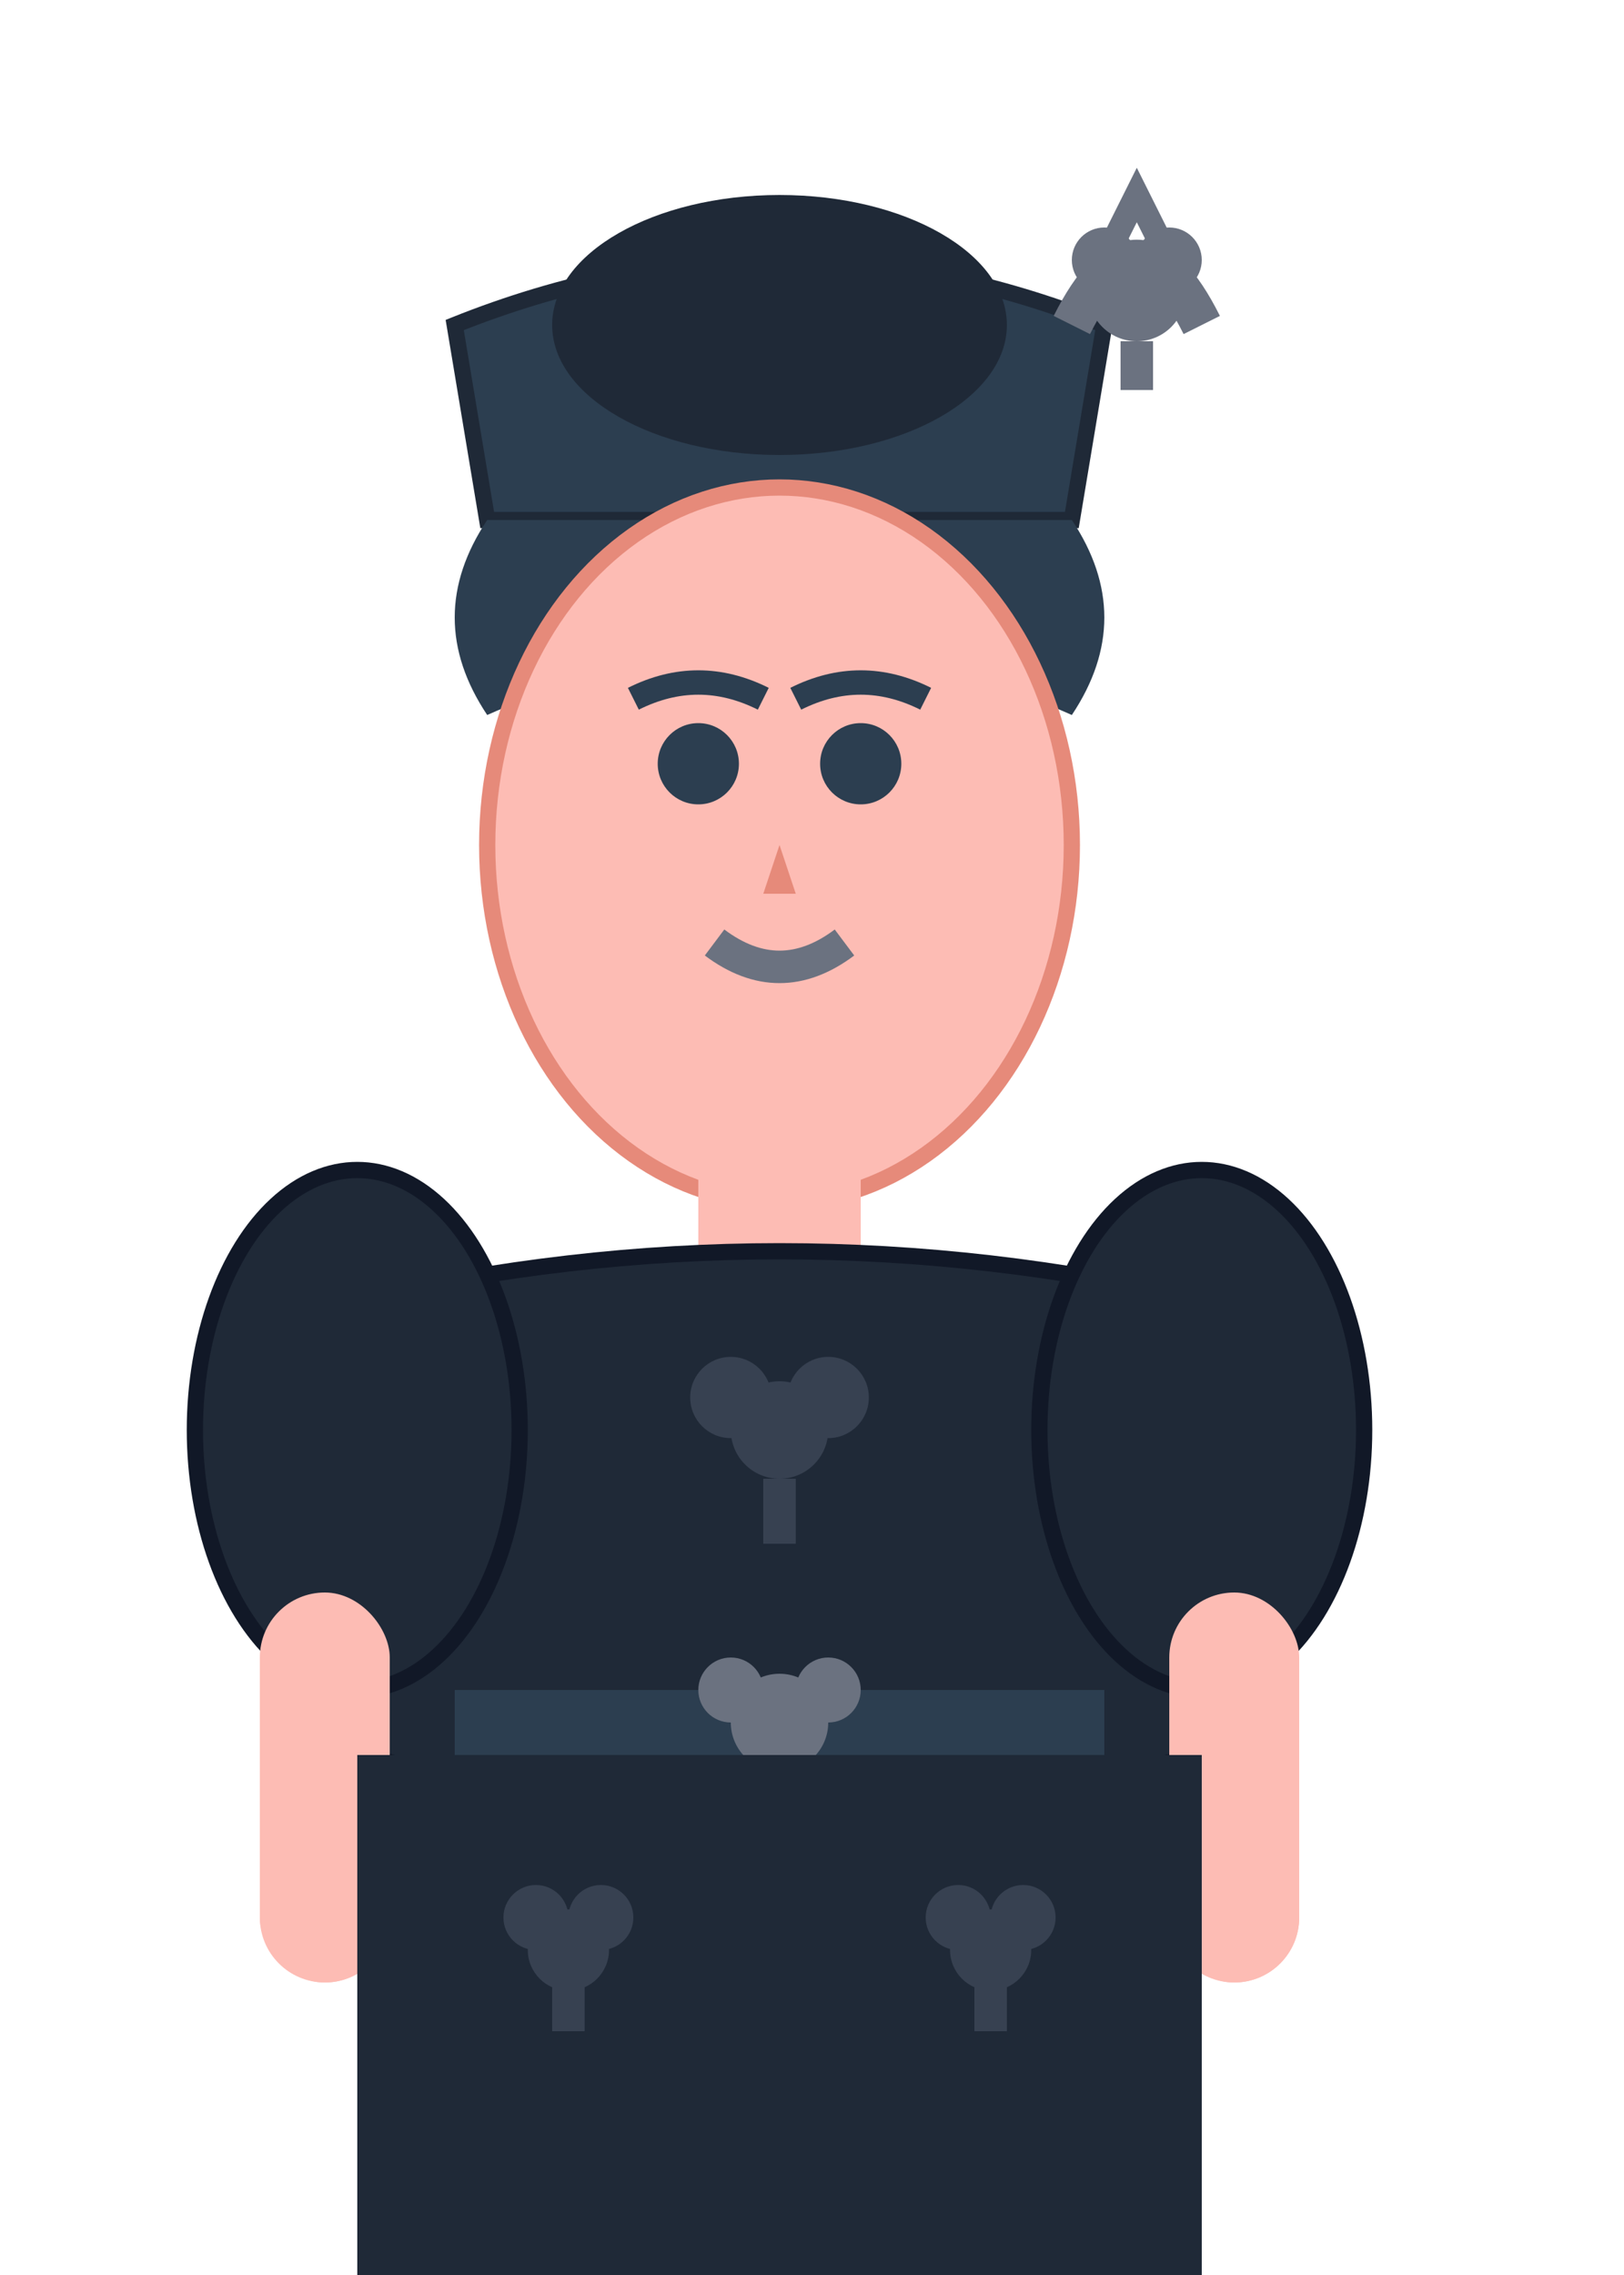 <svg viewBox="0 0 100 140" xmlns="http://www.w3.org/2000/svg">
  <!-- Hat -->
  <path d="M28 20 Q48 12 68 20 L66 32 L30 32 Z" fill="#2C3E50" stroke="#1F2937" stroke-width="1"/>
  <ellipse cx="48" cy="20" rx="14" ry="8" fill="#1F2937"/>
  
  <!-- Feather -->
  <path d="M66 20 Q70 12 74 20" stroke="#6B7280" stroke-width="2.5" fill="none"/>
  <path d="M68 16 L70 12 L72 16" stroke="#6B7280" stroke-width="1.5" fill="none"/>
  <circle cx="70" cy="18" r="3" fill="#6B7280"/>
  <circle cx="68" cy="16" r="2" fill="#6B7280"/>
  <circle cx="72" cy="16" r="2" fill="#6B7280"/>
  <rect x="69" y="21" width="2" height="3" fill="#6B7280"/>
  
  <!-- Hair -->
  <path d="M30 32 Q26 38 30 44 Q48 36 66 44 Q70 38 66 32" fill="#2C3E50"/>
  
  <!-- Face -->
  <ellipse cx="48" cy="52" rx="18" ry="22" fill="#FDBCB4" stroke="#E68A7A" stroke-width="1"/>
  
  <!-- Eyes -->
  <circle cx="43" cy="47" r="2.5" fill="#2C3E50"/>
  <circle cx="53" cy="47" r="2.5" fill="#2C3E50"/>
  
  <!-- Eyebrows -->
  <path d="M39 43 Q43 41 47 43" stroke="#2C3E50" stroke-width="1.5" fill="none"/>
  <path d="M49 43 Q53 41 57 43" stroke="#2C3E50" stroke-width="1.5" fill="none"/>
  
  <!-- Nose -->
  <path d="M48 52 L47 55 L49 55 Z" fill="#E68A7A"/>
  
  <!-- Mouth -->
  <path d="M44 58 Q48 61 52 58" stroke="#6B7280" stroke-width="2" fill="none"/>
  
  <!-- Neck -->
  <rect x="43" y="70" width="10" height="10" fill="#FDBCB4"/>
  
  <!-- Doublet/Tunic -->
  <path d="M22 80 Q48 74 74 80 L74 108 Q48 114 22 108 Z" fill="#1F2937" stroke="#111827" stroke-width="1"/>
  
  <!-- Club decoration on chest -->
  <circle cx="48" cy="88" r="3" fill="#374151"/>
  <circle cx="45" cy="86" r="2.5" fill="#374151"/>
  <circle cx="51" cy="86" r="2.5" fill="#374151"/>
  <rect x="47" y="91" width="2" height="4" fill="#374151"/>
  
  <!-- Sleeves -->
  <ellipse cx="22" cy="88" rx="10" ry="16" fill="#1F2937" stroke="#111827" stroke-width="1"/>
  <ellipse cx="74" cy="88" rx="10" ry="16" fill="#1F2937" stroke="#111827" stroke-width="1"/>
  
  <!-- Arms -->
  <rect x="16" y="98" width="8" height="24" fill="#FDBCB4" rx="4"/>
  <rect x="72" y="98" width="8" height="24" fill="#FDBCB4" rx="4"/>
  
  <!-- Hands -->
  <circle cx="20" cy="118" r="4" fill="#FDBCB4"/>
  <circle cx="76" cy="118" r="4" fill="#FDBCB4"/>
  
  <!-- Belt -->
  <rect x="28" y="104" width="40" height="5" fill="#2C3E50"/>
  <circle cx="48" cy="106" r="3" fill="#6B7280"/>
  <circle cx="45" cy="104" r="2" fill="#6B7280"/>
  <circle cx="51" cy="104" r="2" fill="#6B7280"/>
  <rect x="47" y="109" width="2" height="3" fill="#6B7280"/>
  
  <!-- Lower tunic -->
  <rect x="22" y="108" width="52" height="32" fill="#1F2937"/>
  
  <!-- Club decorations on lower tunic -->
  <circle cx="35" cy="120" r="2.5" fill="#374151"/>
  <circle cx="33" cy="118" r="2" fill="#374151"/>
  <circle cx="37" cy="118" r="2" fill="#374151"/>
  <rect x="34" y="122" width="2" height="3" fill="#374151"/>
  
  <circle cx="61" cy="120" r="2.5" fill="#374151"/>
  <circle cx="59" cy="118" r="2" fill="#374151"/>
  <circle cx="63" cy="118" r="2" fill="#374151"/>
  <rect x="60" y="122" width="2" height="3" fill="#374151"/>
</svg>